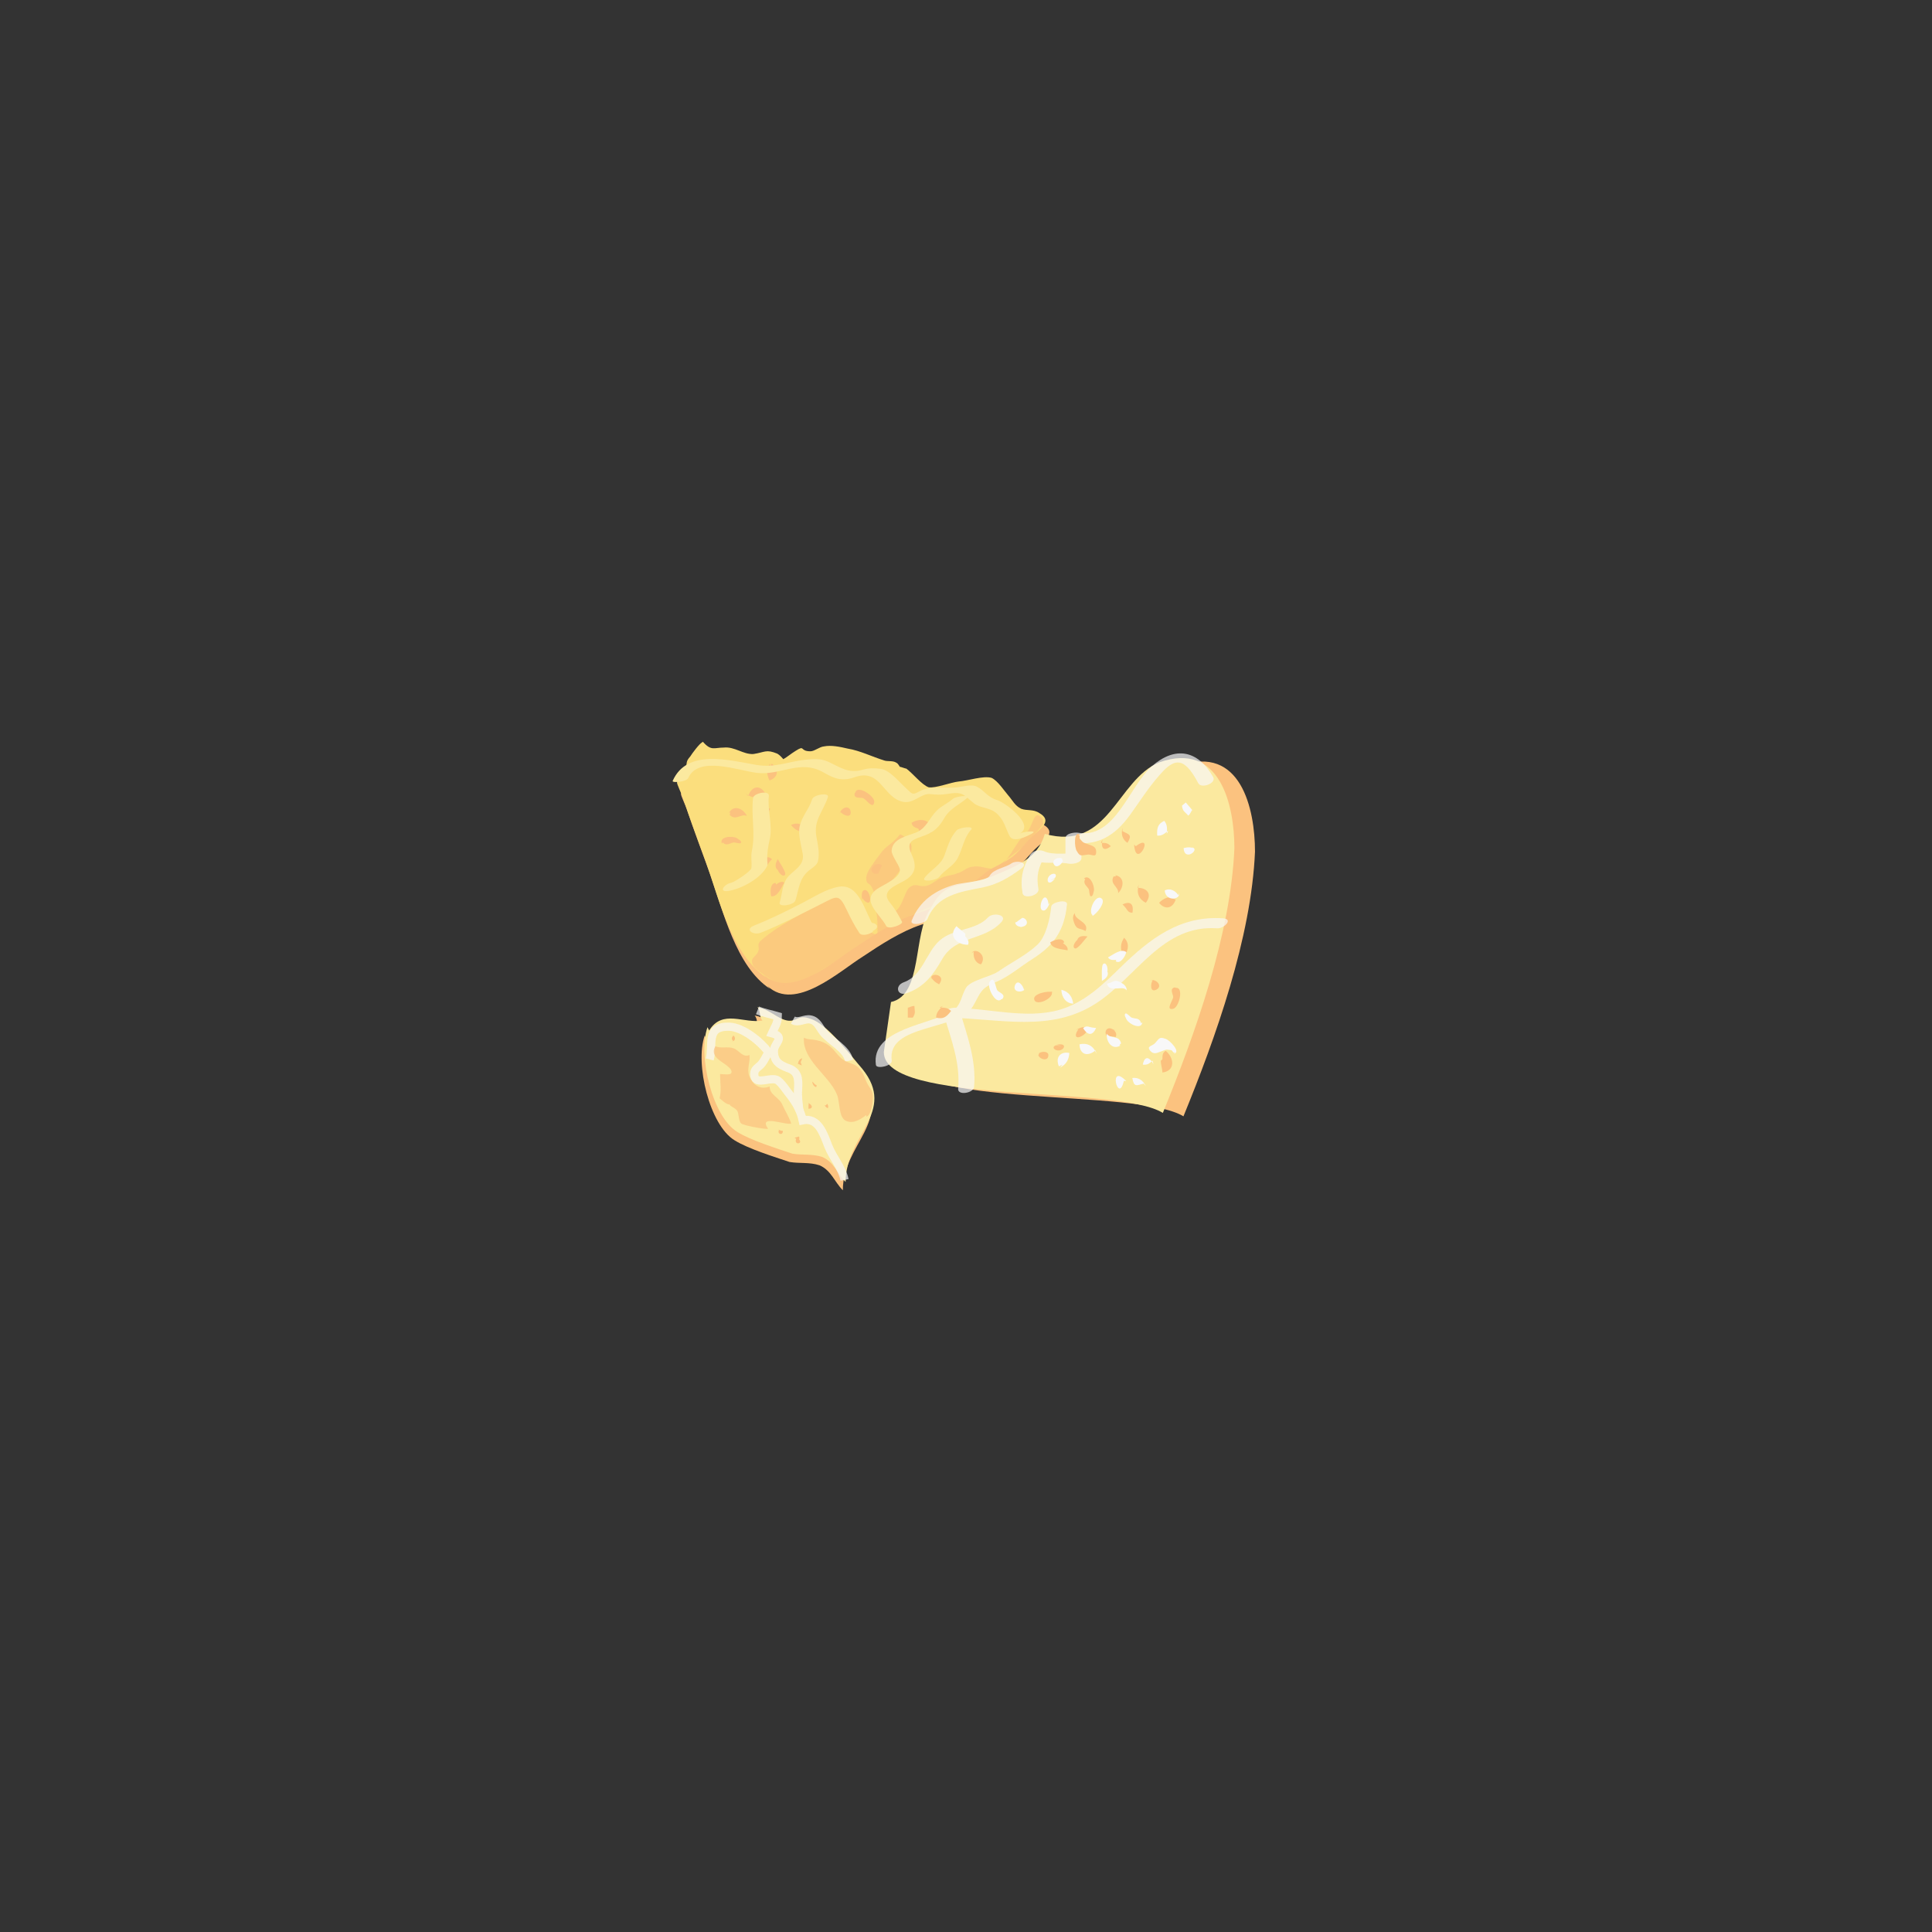 <?xml version="1.0" encoding="utf-8"?>
<!-- Generator: Adobe Illustrator 16.0.3, SVG Export Plug-In . SVG Version: 6.00 Build 0)  -->
<!DOCTYPE svg PUBLIC "-//W3C//DTD SVG 1.1//EN" "http://www.w3.org/Graphics/SVG/1.1/DTD/svg11.dtd">
<svg version="1.1" id="Ebene_1" xmlns="http://www.w3.org/2000/svg" xmlns:xlink="http://www.w3.org/1999/xlink" x="0px" y="0px"
	 width="450px" height="450px" viewBox="0 0 450 450" enable-background="new 0 0 450 450" xml:space="preserve">
<rect x="0" y="0" width="450" height="450" fill="#333333" stroke="none"/>
<g id="parmesan">
	<g>
		<g>
			<path fill="#FBC27F" d="M179.327,230.301c-7.897-5.153-10.938-18.226-13.972-26.806c-1.775-4.908-3.691-9.972-5.449-15.177
				c-0.121-0.456-1.437-3.238-1.276-3.377c0.058-0.893,1.647-2.288,2.021-3.459c0.376-1.174-0.062-1.354,1.07-2.626
				c0.336-0.576,2.142-3.003,2.756-3.263l0.16-0.139c1.95,2.223,2.604,1.367,4.85,1.363c2.563-0.281,4.535,1.644,6.94,1.5
				c2.721-0.42,2.92-1.156,5.543-0.088c0.577,0.337,0.997,0.813,1.413,1.29l0,0c0.934-0.537,1.728-1.233,2.819-1.911
				c2.344-1.495,0.896,0.058,3.438,0.074c0.896,0.057,2.164-1.057,3.219-1.138c1.667-0.34,3.734,0.094,5.504,0.508
				c2.962,0.493,5.567,1.86,8.65,2.809c0.734,0.198,1.947-0.023,2.662,0.474c0.438,0.177,0.698,0.794,0.838,0.952
				c0.297,0.02,1.61,0.554,1.472,0.395c1.571,1.151,3.642,3.831,5.253,4.384c1.629,0.256,5.165-1.16,6.972-1.341
				c2.108-0.163,5.782-1.42,7.69-0.845c1.453,0.692,2.944,3.034,3.922,4.146c0.976,1.112,1.496,2.343,2.945,3.038
				c1.313,0.534,2.842,0.034,4.274,1.026c2.885,1.686,0.681,3.338-1.383,5.149c-1.906,1.672-3.571,4.259-5.597,5.474
				c-1.887,1.374-4.17,1.973-5.916,3.506c-5.063,4.161-9.31,7.327-15.567,9.166c-4.589,1.496-9.434,4.624-13.504,7.353
				c-5.46,3.387-15.819,13.042-22.308,6.929"/>
		</g>
		<g>
			<path fill="#FBDE7D" d="M178.398,227.611c-7.896-5.156-10.936-18.228-13.971-26.809c-1.775-4.907-3.693-9.971-5.448-15.174
				c-0.12-0.457-1.436-3.238-1.278-3.377c0.059-0.896,1.646-2.29,2.023-3.46c0.375-1.173-0.062-1.353,1.069-2.626
				c0.336-0.577,2.141-3.003,2.756-3.263l0.159-0.14c1.951,2.223,2.605,1.368,4.852,1.364c2.563-0.282,4.534,1.643,6.938,1.5
				c2.723-0.421,2.921-1.158,5.546-0.088c0.575,0.335,0.994,0.813,1.411,1.289l0,0c0.934-0.537,1.727-1.235,2.818-1.911
				c2.344-1.494,0.897,0.058,3.438,0.073c0.896,0.059,2.167-1.057,3.221-1.137c1.666-0.34,3.735,0.094,5.504,0.509
				c2.961,0.493,5.566,1.859,8.649,2.808c0.735,0.198,1.948-0.022,2.664,0.474c0.438,0.178,0.696,0.792,0.836,0.953
				c0.299,0.018,1.61,0.553,1.47,0.394c1.573,1.15,3.644,3.83,5.255,4.385c1.629,0.255,5.165-1.162,6.974-1.342
				c2.106-0.163,5.78-1.42,7.688-0.848c1.452,0.694,2.946,3.037,3.922,4.149c0.976,1.11,1.494,2.342,2.946,3.034
				c1.312,0.536,2.841,0.037,4.272,1.028c2.886,1.686,0.682,3.337-1.383,5.15c-1.905,1.672-3.569,4.257-5.598,5.473
				c-1.884,1.375-4.17,1.975-5.915,3.507c-5.062,4.162-9.31,7.328-15.568,9.166c-4.589,1.498-9.432,4.625-13.503,7.354
				c-5.46,3.388-15.819,13.042-22.307,6.932"/>
		</g>
		<g opacity="0.7">
			<path fill="#FBC27F" d="M177.313,219.009c3.971-3.484,8.597-5.578,12.967-8.287c2.659-1.773,4.843-3.129,6.914-0.449
				c0.159-0.139,0.317-0.278,0.476-0.418c1.674,1.907,1.798,4.608,3.45,6.813c0.158-0.141,0.179-0.438,0.336-0.577
				c0.695,0.793,1.711,1.309,2.884,1.685c0.175-2.684-0.107-5.246-0.528-7.969c-0.08-1.054-0.161-2.105-0.699-3.039
				c-0.658-1.39-1.313-0.536-1.354-2.184c-0.044-1.65,2.219-4.197,3.21-5.63c1.487-2.147,2.998-2.35,4.643-4.637
				c6.704,2.832-0.86,8.626-2.743,12.246c-0.533,1.312-1.541,5.289,0.069,5.842c3.08,0.949,3.451-4.715,5.019-5.812
				c1.41-0.955,1.949-0.021,3.458-0.223c1.353-0.061,2.481-1.334,3.714-1.854c1.391-0.657,2.582-0.581,3.813-1.098
				c1.37-0.359,2.344-1.494,3.692-1.557c2.724-0.42,4.535,1.644,6.777-0.605c2.224-1.952,3.173-5.033,5.396-6.984
				c1.905-1.672,1.834-5.712,3.664-3.946c0.838,0.953,0.199,0.492,0.579,1.565c-1.784,2.129-3.723,4.664-5.927,6.316
				c-3.385,2.567-7.322,5.365-13.916,10.461c-15.917,6.006-18.11,8.407-29.194,15.745c-3.538,1.798-10.065,7.214-13.768,4.279
				c-1.273-1.131-4.259-2.578-4.917-3.969c-0.76-2.146,1.276-1.72,1.413-3.807c-0.101-0.755-0.239-0.915,0.257-1.631"/>
		</g>
		<g>
			<g>
				<path fill="#FBC27F" d="M180.687,205.681c-1.273-0.113-1.35,1.994-1.069,3.076c1.567,0.217,2.381-2.127,3.08-3.197
					c-0.682-0.399-1.323,0.033-1.969,0.466"/>
			</g>
			<g>
				<path fill="#FBC27F" d="M181.119,202.549c0.141,0.542,1.151,1.878,1.699,1.248c0.496-0.484-1.383-3.107-1.669-3.697
					c-0.451,0.827-0.759,1.705-0.179,2.4"/>
			</g>
			<g>
				<path fill="#FBC27F" d="M175.057,201.1c0.383,0.788,1.312,0.948,2.146,0.91c1.814-0.027,1.482-0.962,2.622-1.879
					c-1.839-1.789-3.609,2.357-5.157,0.668"/>
			</g>
			<g>
				<path fill="#FBC27F" d="M170.012,189.169c0.095,0.197,0.044,0.345-0.058,0.638c1.45,1.489,2.604-0.409,4.019,0.246
					c-0.862-1.776-3.154-2.736-4.21-0.642"/>
			</g>
			<g>
				<path fill="#FBC27F" d="M168.348,196.211c0.895,0.985,1.644,0.123,2.585,0c0.333,0.004,1.437,0.387,1.642,0.123
					c0.274-0.467-0.692-0.916-0.959-1.12c-1.133-0.62-4.156-0.323-3.472,1.263"/>
			</g>
			<g>
				<path fill="#FBC27F" d="M195.749,189.111c0.628,0.781,2.597,1.578,2.383-0.069c-0.279-1.781-2.405-0.837-2.558,0.571"/>
			</g>
			<g>
				<path fill="#FBC27F" d="M199.058,184.759c-0.251,1.372,1.365,0.922,1.966,1.132c0.702,0.243,2.379,2.848,2.606,0.905
					c0.15-1.407-3.975-4.076-4.401-2.202"/>
			</g>
			<g>
				<path fill="#FBC27F" d="M204.292,200.728c-0.21,0.603-1.291,1.125-1.299,1.796c-0.08,0.871,1.023,1.253,1.599,0.892l0.553-1.268
					c0.04-0.435,0.711-0.427-0.155-0.841c-0.503-0.174-1.243,0.017-1.418,0.519"/>
			</g>
			<g>
				<path fill="#FBC27F" d="M200.894,209.207c0.725,1.15,1.993,1.704,1.747-0.18c-0.06-0.469-0.449-1.615-1.085-1.724
					c-1.104-0.048-0.827,1.734-0.735,2.44"/>
			</g>
			<g>
				<path fill="#FBC27F" d="M184.242,192.146c0.843,1.113,2.181,1.99,4.026,1.399C187.186,191.938,185.722,191.428,184.242,192.146"
					/>
			</g>
			<g>
				<path fill="#FBC27F" d="M177.285,189.728c0.985-0.478,1.72-0.223,2.102-1.321c-2.069-1.13-2.818-0.16-2.596,1.559"/>
			</g>
			<g>
				<path fill="#FBC27F" d="M173.67,184.778c1.576,1.37,3.295,1.146,4.536-0.065c-1.32-2.101-3.166-1.511-3.931,0.687"/>
			</g>
			<g>
				<path fill="#FBC27F" d="M179.399,177.742c-0.876,1.337-0.893,2.563-0.176,4.043c1.847-0.589,2.483-2.419,0.541-3.916
					c-0.747,0.971-0.874,1.337-0.891,2.563"/>
			</g>
			<g>
				<path fill="#FBC27F" d="M214.134,193.507c0.731,0.253,1.958,0.27,2.691,0.522c0.651-3.055-2.406-3.708-4.506-2.385
					c0.111,0.859,0.843,1.114,1.574,1.368"/>
			</g>
		</g>
		<g>
			<g>
				<g>
					<path fill="#FBE99F" d="M160.313,181.215c2.299-5.239,11.433-1.815,15.822-1.218c5.642,0.768,10.2-3.295,15.791-0.028
						c2.496,1.459,4.32,2.06,7.166,1.052c6.097-2.158,6.553,4.862,11.326,5.75c2.422,0.45,4.187-2.049,6.236-1.814
						c1.232,0.141,2.578,0.208,3.808-0.006c3.885-0.675,3.832,0.106,6.423,2.181c1.354,1.084,3.545,0.926,5.059,2.162
						c1.951,1.591,2.149,3.393,3.213,5.45c0.879,1.702,4.185-0.011,5.213-0.596c1.539-0.877-2.178-0.39-2.807-0.031
						c3.593-2.047-3.53-7.249-5.344-7.772c-2.191-0.633-2.93-2.23-4.729-3.141c-1.135-0.574-3.266,0.01-4.352,0.162
						c-2.936,0.41-6.297-0.549-9.042,0.99c-1.751,0.982-1.646,0.504-3.41-1.101c-1.47-1.337-3.515-3.92-5.609-4.184
						c-1.376-0.173-2.678-0.204-4.034,0.194c-3.436,1.008-5.24-0.528-8.274-1.894c-1.705-0.768-3.646-0.596-5.435-0.383
						c-4.038,0.48-6.879,1.897-11.225,1.166c-6.26-1.055-16.107-3.83-19.43,3.74C156.455,182.405,159.914,182.124,160.313,181.215
						L160.313,181.215z"/>
				</g>
			</g>
			<g>
				<g>
					<path fill="#FBE99F" d="M177.188,217.251c4.928-1.936,9.565-4.44,14.294-6.804c3.436-1.718,3.932-2.327,5.699,1.412
						c0.901,1.905,1.811,3.698,2.983,5.452c0.595,0.888,2.663,0.244,3.205-0.379c-0.036-0.026-0.072-0.053-0.109-0.079
						c2.328-1.068,0.209-2.477-1.504-1.69c-0.589,0.27-0.954,0.546-1.381,1.036c1.068-0.126,2.137-0.253,3.205-0.379
						c-2.132-3.188-3.313-10.18-8.317-9.264c-2.928,0.536-5.789,2.442-8.408,3.778c-3.674,1.874-7.329,3.717-11.171,5.227
						C173.291,216.5,175.46,217.93,177.188,217.251L177.188,217.251z"/>
				</g>
			</g>
			<g>
				<g>
					<path fill="#FBE99F" d="M210.098,214.69c-0.815-1.571-1.679-3.083-2.819-4.45c-2.348-2.813,1.533-4.021,3.479-5.177
						c2.618-1.554,2.769-3.497,1.561-6.098c-1.121-2.415-0.449-3.192,2.308-4.106c1.154-0.382,2.439-0.936,3.35-1.763
						c0.908-0.824,1.446-1.654,2.078-2.724c1.2-2.033,3.535-3.033,5.252-4.54c0.843-0.741-2.668-0.375-3.355,0.229
						c-1.151,1.011-2.66,1.657-3.748,2.728c-1.71,1.681-2.449,4.198-4.878,5.138c-2.083,0.807-5.492,1.424-5.644,4.189
						c-0.06,1.08,1.547,3.089,1.876,4.22c0.577,1.984-3.94,3.801-5.242,4.711c-3.937,2.752,0.589,5.738,2.092,8.631
						C206.907,216.645,210.433,215.335,210.098,214.69L210.098,214.69z"/>
				</g>
			</g>
			<g>
				<g>
					<path fill="#FBE99F" d="M218.726,204.3c1.229-1.655,3.358-2.567,4.335-4.42c1.17-2.219,1.402-4.692,3.121-6.622
						c0.875-0.981-2.729-0.561-3.373,0.162c-1.539,1.727-2.057,3.708-2.833,5.833c-0.855,2.342-3.202,3.294-4.623,5.209
						C214.531,205.568,218.15,205.075,218.726,204.3L218.726,204.3z"/>
				</g>
			</g>
			<g>
				<g>
					<path fill="#FBE99F" d="M169.769,207.502c3.094-0.554,7.472-2.919,8.925-5.806c0.132-0.263,0.04-0.961,0.027-1.213
						c-0.092-1.741,0.186-3.316,0.564-4.998c0.737-3.269-0.584-6.735-0.202-10.119c0.154-1.369-3.55-0.65-3.68,0.506
						c-0.478,4.23,0.599,8.148-0.28,12.336c-0.284,1.352,0.05,2.652-0.11,3.994c-0.089,0.744-3.994,3.285-4.699,3.411
						C168.633,205.914,167.212,207.96,169.769,207.502L169.769,207.502z"/>
				</g>
			</g>
			<g>
				<g>
					<path fill="#FBE99F" d="M185.278,209.714c0.804-2.613,0.844-5.084,3.143-6.956c0.685-0.557,1.907-1.227,2.113-2.206
						c0.404-1.927-0.035-3.768-0.381-5.687c-0.707-3.925,1.617-5.85,2.68-9.211c0.356-1.128-3.316-0.614-3.676,0.522
						c-0.745,2.358-2.354,3.865-2.892,6.295c-0.445,2.012,0.416,4.534,0.718,6.521c0.387,2.547-1.973,3.604-3.366,5.134
						c-1.42,1.558-1.428,4.203-2.015,6.109C181.253,211.375,184.928,210.853,185.278,209.714L185.278,209.714z"/>
				</g>
			</g>
		</g>
	</g>
	<g>
		<g>
			<path fill="#FBC27F" d="M212.326,234.188c7.499-1.666,4.998-15.832,9.165-21.664c3.332-6.666,6.666-4.999,14.163-7.499
				c5.834-2.5,10.834-4.166,12.498-10c14.998,4.168,16.664-12.497,26.662-16.663c14.164-4.999,17.498,9.999,17.498,19.998
				c-0.834,19.996-9.166,43.326-16.664,61.654c-10.832-6.662-64.988-1.664-64.988-14.164"/>
		</g>
		<g>
			<path fill="#FBE99F" d="M207.528,233.389c7.501-1.668,5.001-15.831,9.167-21.664c3.333-6.666,6.664-5,14.163-7.499
				c5.832-2.5,10.832-4.166,12.498-9.998c14.998,4.165,16.666-12.498,26.662-16.665c14.166-4.999,17.496,9.999,17.496,19.998
				c-0.832,19.996-9.164,43.325-16.664,61.655c-10.828-6.664-64.988-1.666-64.988-14.164"/>
		</g>
		<g opacity="0.7">
			<g>
				<g>
					<path fill="#F8F8F8" d="M226.881,253.189c0.551-6.239-1.587-11.9-3.342-17.795c-0.844,0.553-1.688,1.104-2.532,1.657
						c11.819,0.193,23.772,3.519,34.351-3.397c9.441-6.174,15.35-18.329,28.141-17.433c1.563,0.11,3.876-2.152,1.373-2.327
						c-9.962-0.698-17.016,4.729-23.803,11.349c-4.272,4.168-8.467,8.282-14.354,9.978c-7.587,2.185-16.583-0.369-24.335-0.496
						c-0.744-0.013-2.887,0.469-2.532,1.657c1.688,5.675,3.854,11.171,3.322,17.197C223.022,255.254,226.757,254.6,226.881,253.189
						L226.881,253.189z"/>
				</g>
			</g>
			<g>
				<g>
					<path fill="#F8F8F8" d="M282.555,180.97c-3.533-6.268-8.834-7.255-14.238-2.518c-5.349,4.689-8.551,17.007-17.19,15.506
						c-0.781-0.136-2.959,0.098-2.959,1.298c0,1.666,0,3.332,0,4.999c0.985-0.433,1.974-0.865,2.959-1.298
						c-2.536-0.455-5.625,0.354-7.987-0.695c-1.013-0.45-2.58-0.146-3.188,0.854c-1.775,2.93-2.369,5.545-1.773,8.938
						c0.256,1.457,3.961,0.542,3.691-0.989c-0.54-3.075-0.046-5.078,1.559-7.726c-1.063,0.285-2.125,0.569-3.188,0.854
						c3.013,1.337,5.474,0.397,8.681,0.972c0.781,0.14,2.959-0.101,2.959-1.298c0-1.666,0-3.332,0-4.999
						c-0.985,0.433-1.973,0.865-2.959,1.298c6.549,1.138,10.688-1.38,14.313-6.397c2.246-3.109,4.283-6.353,6.836-9.231
						c1-1.129,2.587-2.926,4.246-2.944c2.238-0.024,3.933,3.303,4.83,4.897C279.829,183.703,283.4,182.473,282.555,180.97
						L282.555,180.97z"/>
				</g>
			</g>
			<g>
				<g>
					<path fill="#F8F8F8" d="M244.854,211.165c-0.258,2.664-1.201,7.018-3.258,8.917c-2.679,2.476-6.144,4.147-9.137,6.225
						c-1.704,1.184-6.398,2-7.466,3.787c-1.188,1.989-1.068,4.09-3.231,5.45c-4.945,3.113-18.959,4.039-17.746,12.504
						c0.148,1.039,3.863,0.213,3.691-0.989c-1.249-8.719,15.609-6.839,19.025-12.875c1.672-2.957,1.64-3.979,5.102-5.388
						c3.111-1.267,5.773-3.617,8.602-5.404c5.057-3.198,7.491-6.621,8.088-12.77C248.648,209.345,244.958,210.095,244.854,211.165
						L244.854,211.165z"/>
				</g>
			</g>
			<g>
				<g>
					<path fill="#F8F8F8" d="M211.202,231.328c4.173-1.479,6.135-4.255,8.275-7.97c3.171-5.501,9.748-4.187,13.759-8.583
						c1.576-1.726-1.965-2.334-3.092-1.101c-2.838,3.11-8.061,2.508-11.292,5.398c-3.238,2.896-3.919,8.146-8.332,9.71
						C208.328,229.561,208.956,232.125,211.202,231.328L211.202,231.328z"/>
				</g>
			</g>
			<g>
				<g>
					<path fill="#F8F8F8" d="M216.045,214.009c2.154-5.475,7.522-6.27,12.656-7.269c3.589-0.698,6.221-2.274,9.146-4.417
						c2.021-1.48-1.113-2.073-2.315-1.192c-1.323,0.969-4.14,1.239-5.023,2.863c-0.679,1.246-6.307,1.592-7.826,1.99
						c-4.753,1.243-8.512,3.818-10.337,8.458C211.842,215.722,215.546,215.276,216.045,214.009L216.045,214.009z"/>
				</g>
			</g>
		</g>
		<g>
			<g>
				<path fill="#FBC27F" d="M247.881,219.5c-0.311-1.241-2.324-0.62-3.255,0c0.31,1.55,2.791,1.55,4.028,1.859
					c0.158-0.775-0.463-1.24-1.084-1.704"/>
			</g>
			<g>
				<path fill="#FBC27F" d="M250.982,218.88c-0.465,0.309-1.396,1.705-0.621,2.015c0.621,0.311,2.48-2.326,2.947-2.791
					c-0.932-0.155-1.861-0.155-2.326,0.62"/>
			</g>
			<g>
				<path fill="#FBC27F" d="M250.361,212.678c-0.619,0.621-0.465,1.551-0.153,2.326c0.619,1.705,1.394,1.085,2.635,1.86
					c1.087-2.325-3.409-2.635-2.323-4.651"/>
			</g>
			<g>
				<path fill="#FBC27F" d="M259.975,203.997c-0.154,0.155-0.31,0.155-0.619,0.155c-0.931,1.86,1.24,2.325,1.086,3.876
					c1.394-1.397,1.55-3.876-0.775-4.187"/>
			</g>
			<g>
				<path fill="#FBC27F" d="M251.602,194.384c-1.55-1.085-1.394,3.1-0.773,3.876c0.773,1.396,1.086,0.93,2.636,0.775
					c0.931,0,1.861,0.776,1.861-0.62c0-1.24-0.931-1.396-1.706-1.705c-1.24-0.464-1.24-0.31-2.018-1.24
					c-0.463-0.465,0.313-0.93-0.617-1.085"/>
			</g>
			<g>
				<path fill="#FBC27F" d="M226.796,221.671c-0.155,1.239,0.312,2.635,1.705,2.945c1.552-2.171-1.394-4.031-2.17-2.636"/>
			</g>
			<g>
				<path fill="#FBC27F" d="M216.874,227.252c0.155,0.932,0.931,1.551,1.86,2.016c2.015-2.635-2.945-2.791-1.55-1.084"/>
			</g>
			<g>
				<path fill="#FBC27F" d="M245.247,231.128c-0.933-0.466-4.808,0.31-4.343,1.706c0.466,1.705,4.807-0.467,4.031-1.861
					c-0.156,0-0.311,0-0.465,0.155"/>
			</g>
			<g>
				<path fill="#FBC27F" d="M252.777,204.737c-0.637,1.167,0.424,1.592,0.85,2.44c0.105,0.319,0.105,1.485,0.424,1.592
					c0.53,0.105,0.637-0.955,0.742-1.273c0.213-1.273-1.061-4.032-2.334-2.865"/>
			</g>
			<g>
				<path fill="#FBC27F" d="M268.479,228.288c-0.53,0.849-0.638,2.97,0.85,2.228c1.591-0.848,0-2.545-1.38-2.228"/>
			</g>
			<g>
				<path fill="#FBC27F" d="M273.676,229.986c-1.379,0.212-0.424,1.59-0.424,2.228c0,0.741-1.909,3.183,0,2.759
					c1.379-0.32,2.545-5.094,0.637-4.88"/>
			</g>
			<g>
				<path fill="#FBC27F" d="M260.311,240.17c-0.637,0-1.486-0.85-2.123-0.635c-0.849,0.211-0.849,1.377-0.318,1.803l1.38,0.105
					c0.426-0.105,0.636,0.529,0.742-0.424c0-0.53-0.423-1.168-0.953-1.168"/>
			</g>
			<g>
				<path fill="#FBC27F" d="M251.188,239.746c-0.851,1.061-0.955,2.441,0.74,1.592c0.426-0.213,1.381-0.954,1.273-1.592
					c-0.317-1.061-1.909-0.211-2.547,0.105"/>
			</g>
			<g>
				<path fill="#FBC27F" d="M247.152,243.671c-0.316,0-0.848-0.212-1.164-0.212c-0.744,0.212-0.852,0.85,0.104,1.166
					c1.698,0.425,2.864-1.908,0-1.271"/>
			</g>
			<g>
				<path fill="#FBC27F" d="M241.852,245.793c0.316,0.954,2.228,1.486,2.332,0.105c0.107-1.062-1.379-1.062-2.121-0.638"/>
			</g>
			<g>
				<path fill="#FBC27F" d="M211.446,234.307c0,0.775,0,1.938,0,2.713c0.389,0,0.776,0,1.164,0c0.774-1.162,0.387-1.549,0.387-2.713
					c-0.774,0-1.162,0.387-1.551,0.387"/>
			</g>
			<g>
				<path fill="#FBC27F" d="M219.588,234.307c-0.775,0.775-1.552,1.551-1.552,2.713c1.552,0.388,2.326,0,3.489-1.549
					c-0.776-0.777-1.551-0.777-2.713-0.777"/>
			</g>
			<g>
				<path fill="#FBC27F" d="M261.834,218.414c-0.773,1.164-1.162,2.713,0,4.264C262.999,221.127,262.999,219.578,261.834,218.414"/>
			</g>
			<g>
				<path fill="#FBC27F" d="M264.161,196.709c0.387,6.201,5.039-3.102,0.387,0.388"/>
			</g>
			<g>
				<path fill="#FBC27F" d="M261.448,192.833c-0.388,1.55,0,2.712,1.163,3.487c1.162-1.937,0.388-1.937-1.163-2.713"/>
			</g>
			<g>
				<path fill="#FBC27F" d="M256.796,195.546c-0.388,1.551,0,3.101,1.938,1.551c-0.774-0.776-1.164-0.776-2.326-0.776"/>
			</g>
			<g>
				<path fill="#FBC27F" d="M261.834,211.05c0.777,0.776,0.777,1.551,1.939,1.551c0.388-2.326-0.774-2.713-2.325-1.938"/>
			</g>
			<g>
				<path fill="#FBC27F" d="M265.324,206.012c-0.776,1.938,0,3.488,1.55,4.263c1.55-1.938,0.388-3.489-1.938-3.489"/>
			</g>
			<g>
				<path fill="#FBC27F" d="M273.852,209.112c-1.552-0.388-2.713,0-3.877,1.163c1.164,1.551,3.103,1.551,3.877-0.775
					c-1.162-0.388-1.552-0.388-2.713,0"/>
			</g>
			<g>
				<path fill="#FBC27F" d="M270.363,247.098c0,0.774,0.387,1.938,0.387,2.713c3.102-0.389,2.713-3.49,0.775-5.039
					c-0.775,0.388-0.775,1.162-0.775,1.938"/>
			</g>
		</g>
		<g>
			<g>
				<path fill="#F8F8F8" d="M259.877,223.896c1.042,0.743,2.17-1.039,2.475-2.116c-1.242-0.976-3.127,0.636-4.271,1.206
					c0.386,0.689,1.159,0.641,1.934,0.592"/>
			</g>
			<g>
				<path fill="#F8F8F8" d="M257.922,226.381c0.152-0.537-0.047-2.202-0.838-1.935c-0.672,0.168-0.375,3.38-0.426,4.037
					c0.808-0.486,1.516-1.092,1.365-1.982"/>
			</g>
			<g>
				<path fill="#F8F8F8" d="M262.424,230.693c0.068-0.875-0.654-1.48-1.393-1.869c-1.58-0.893-1.768,0.082-3.215,0.299
					c0.687,2.473,4.307-0.213,4.791,2.023"/>
			</g>
			<g>
				<path fill="#F8F8F8" d="M260.757,243.539c0.019-0.221,0.136-0.318,0.371-0.521c-0.503-2.019-2.454-0.961-3.343-2.24
					c-0.154,1.968,1.339,3.953,3.308,2.678"/>
			</g>
			<g>
				<path fill="#F8F8F8" d="M273.366,245.406c1.884-0.184-0.954-3.266-1.931-3.451c-1.494-0.557-1.428,0-2.506,1.125
					c-0.707,0.604-1.918,0.619-1.012,1.678c0.807,0.945,1.614,0.458,2.404,0.189c1.244-0.453,1.145-0.57,2.34-0.366
					c0.654,0.052,0.367,0.909,1.176,0.421"/>
			</g>
			<g>
				<path fill="#F8F8F8" d="M274.493,208.545c-0.688-1.042-1.948-1.802-3.209-1.13c0.229,2.657,3.68,2.158,3.362,0.593"/>
			</g>
			<g>
				<path fill="#F8F8F8" d="M278.41,197.855c-0.721-0.606-1.715-0.573-2.725-0.322c0.182,3.313,4.053,0.207,1.885-0.183"/>
			</g>
			<g>
				<path fill="#F8F8F8" d="M254.325,213.344c1.008-0.251,3.45-3.359,2.19-4.117c-1.459-0.994-3.351,3.476-1.854,4.034
					c0.116-0.103,0.235-0.202,0.253-0.421"/>
			</g>
			<g>
				<path fill="#F8F8F8" d="M265.747,238.298c-0.274-1.3-1.354-0.933-2.229-1.302c-0.289-0.174-1.045-1.061-1.357-0.936
					c-0.473,0.266,0.137,1.139,0.265,1.45c0.665,1.105,3.425,2.375,3.636,0.66"/>
			</g>
			<g>
				<path fill="#F8F8F8" d="M238.51,230.598c-0.146-0.99-1.445-2.672-2.094-1.143c-0.657,1.678,1.654,1.936,2.497,0.798"/>
			</g>
			<g>
				<path fill="#F8F8F8" d="M233.455,232.686c0.912-1.059-0.711-1.485-1.124-1.97c-0.481-0.565-0.616-3.659-1.793-2.097
					c-0.841,1.137,1.375,5.525,2.688,4.121"/>
			</g>
			<g>
				<path fill="#F8F8F8" d="M237,216.257c0.482-0.413,1.68-0.32,2.025-0.895c0.508-0.712-0.25-1.6-0.93-1.577l-1.119,0.814
					c-0.252,0.357-0.826,0.011-0.287,0.806c0.346,0.402,1.08,0.613,1.483,0.267"/>
			</g>
			<g>
				<path fill="#F8F8F8" d="M244.21,210.653c-0.044-1.357-0.858-2.475-1.599-0.728c-0.186,0.438-0.43,1.622,0.065,2.037
					c0.933,0.6,1.589-1.079,1.866-1.734"/>
			</g>
			<g>
				<path fill="#F8F8F8" d="M244.725,205.049c0.242-0.207,0.782-0.39,1.025-0.597c0.425-0.644,0.093-1.197-0.84-0.818
					c-1.566,0.78-0.938,3.313,0.826,0.967"/>
			</g>
			<g>
				<path fill="#F8F8F8" d="M247.378,199.99c-0.862-0.519-2.659,0.319-1.843,1.436c0.607,0.875,1.736-0.089,2.025-0.894"/>
			</g>
			<g>
				<path fill="#F8F8F8" d="M277.952,188.967c-0.503-0.589-1.261-1.472-1.763-2.062c-0.295,0.252-0.59,0.503-0.885,0.756
					c0.166,1.387,0.713,1.43,1.469,2.314c0.59-0.504,0.631-1.05,0.927-1.303"/>
			</g>
			<g>
				<path fill="#F8F8F8" d="M271.766,194.256c0.086-1.092,0.172-2.185-0.586-3.069c-1.429,0.713-1.767,1.511-1.643,3.445
					c1.093,0.085,1.682-0.417,2.564-1.174"/>
			</g>
			<g>
				<path fill="#F8F8F8" d="M249.975,233.787c-0.166-1.389-0.879-2.818-2.771-3.241C247.327,232.48,248.336,233.658,249.975,233.787
					"/>
			</g>
			<g>
				<path fill="#F8F8F8" d="M262.311,251.798c-4.324-4.462-1.813,5.632-0.547-0.043"/>
			</g>
			<g>
				<path fill="#F8F8F8" d="M266.893,252.98c-0.716-1.431-1.765-2.063-3.151-1.896c0.375,2.229,0.965,1.727,2.646,1.309"/>
			</g>
			<g>
				<path fill="#F8F8F8" d="M268.663,247.896c-0.712-1.432-2.015-2.357-2.479,0.08c1.092,0.086,1.387-0.166,2.271-0.92"/>
			</g>
			<g>
				<path fill="#F8F8F8" d="M254.76,239.386c-1.093-0.087-1.597-0.675-2.48,0.081c1.217,2.018,2.354,1.557,3.027-0.037"/>
			</g>
			<g>
				<path fill="#F8F8F8" d="M255.382,245.482c-0.67-1.979-2.266-2.652-3.948-2.234c0.08,2.479,1.973,2.904,3.74,1.395"/>
			</g>
			<g>
				<path fill="#F8F8F8" d="M246.886,248.666c1.429-0.715,2.063-1.764,2.19-3.404c-1.891-0.422-3.365,0.838-2.442,3.109
					c1.136-0.461,1.431-0.714,2.063-1.764"/>
			</g>
			<g>
				<path fill="#F8F8F8" d="M224.857,217.525c-0.506-0.589-1.555-1.221-2.058-1.812c-2.106,2.311,0.203,4.416,2.683,4.335
					c0.338-0.799-0.165-1.388-0.668-1.977"/>
			</g>
		</g>
	</g>
	<g>
		<g>
			<path fill="#FBC27F" d="M164.142,241.191c-2.327,6.589,1.162,20.931,6.976,24.42c3.101,1.938,9.303,3.875,12.792,5.037
				c2.326,0.389,4.65,0,6.976,0.774c2.714,1.164,3.489,3.877,5.428,5.813c0-10.854,12.016-16.279,3.875-26.355
				c-2.714-3.102-8.141-10.466-12.016-11.628c-3.102-1.162-3.102,0.774-5.427,0.388c-2.325-0.388-4.263-2.713-6.976-3.101
				c0.774,0.774,0.387,2.323,1.163,3.101c-4.265,0.774-9.304-2.713-12.405,2.326"/>
		</g>
		<g>
			<path fill="#FBE99F" d="M164.787,239.254c-2.326,6.59,1.163,20.93,6.977,24.418c3.101,1.939,9.302,3.877,12.792,5.039
				c2.324,0.389,4.649,0,6.977,0.775c2.712,1.162,3.487,3.875,5.426,5.813c0-10.853,12.016-16.278,3.876-26.356
				c-2.713-3.101-8.141-10.467-12.016-11.629c-3.102-1.162-3.102,0.776-5.427,0.389c-2.326-0.389-4.265-2.714-6.977-3.102
				c0.775,0.776,0.389,2.326,1.163,3.102c-4.265,0.773-9.304-2.714-12.403,2.324"/>
		</g>
		<g opacity="0.7">
			<path fill="none" stroke="#F8F8F8" stroke-width="1.911" stroke-miterlimit="10" d="M165.309,246.76
				c0.914-3.506-1.067-7.775,4.573-7.623c3.201,0.153,7.165,3.355,9.146,5.945c-0.608,0.915-0.914,1.831-1.677,2.744
				c-0.608,0.764-1.677,1.068-1.677,2.287c0,2.896,3.354,0.763,5.183,1.373c1.067,0.457,2.44,2.744,3.355,3.811
				c1.371,1.83,2.286,3.508,2.744,5.641c3.658-0.762,4.877,3.203,5.945,5.947c1.068,2.742,3.201,5.029,3.811,7.926"/>
			<path fill="none" stroke="#F8F8F8" stroke-width="1.911" stroke-miterlimit="10" d="M176.437,235.326
				c1.524,0.609,3.201,0.914,4.727,1.371l0,0c0,1.677-0.762,2.593-1.371,3.964c3.353,0.916,0.456,2.287,0.456,4.116
				c0,2.438,1.22,3.203,3.201,3.965c2.439,0.762,2.592,2.439,2.439,4.878c-0.152,1.981,0.152,3.507,0.306,5.185"/>
			<path fill="none" stroke="#F8F8F8" stroke-width="1.911" stroke-miterlimit="10" d="M184.67,237.613
				c1.371,0.761,2.744-0.459,4.116-0.152c1.524,0.305,1.981,1.676,2.896,2.896c1.829,2.287,5.488,3.812,6.1,6.707"/>
		</g>
		<g opacity="0.7">
			<path fill="#FBC27F" d="M169.881,257.253c-0.722,0-1.683-0.961-2.283-1.442c0.479-1.801,0.119-3.725,0.119-5.646
				c0.36,0,2.284,0.239,2.524-0.121c0.6-0.721-0.722-1.683-1.202-2.042c-1.322-0.961-3.724-2.163-2.402-4.326
				c1.201,0.602,2.763,0,4.204,0.48c1.322,0.479,2.163,2.285,3.725,1.562c0.241,1.804-0.72,3.125,0,5.048
				c0.842,2.041,2.644,3.123,4.687,2.283c0,2.043,2.282,2.521,3.003,4.324c0.603,1.322,1.563,2.884,2.042,4.324
				c-1.2,0.479-7.809-2.281-5.406,1.201c-0.36,0.24-5.646-0.722-6.247-1.201c-0.72-0.719-0.48-2.281-0.962-3.002
				c-0.48-0.723-1.681-0.963-1.801-1.563"/>
		</g>
		<g opacity="0.7">
			<path fill="#FBC27F" d="M201.781,259.723c-1.321,0.961-3.003,2.162-4.805,1.32c-1.683-0.842-1.322-4.445-2.043-6.127
				c-1.921-4.564-8.049-7.932-7.688-13.217c0.84,0.48,2.042,0.361,3.004,0.602c1.682,0.359,2.883,1.08,3.964,2.281
				c0.721,0.842,1.441,1.803,2.403,2.402c1.441,0.842,2.764,0.723,3.844,2.285c0.722,0.84,0.962,1.922,1.442,2.883
				c0.36,0.842,1.202,1.683,1.321,2.522c0.36,1.082-0.24,5.287-1.442,5.406"/>
		</g>
		<g>
			<g>
				<path fill="#FBC27F" d="M188.431,256.825c-0.13,0.388-0.13,0.903-0.13,1.42c1.293,0,0.774-1.032,0-1.29"/>
			</g>
			<g>
				<path fill="#FBC27F" d="M189.205,251.916c0,0.646,0.389,1.162,0.905,1.291l0.129-0.387c-0.517-0.26-0.646-0.519-0.775-0.646"/>
			</g>
			<g>
				<path fill="#FBC27F" d="M192.048,257.471c0.259,0.26,0.388,0.519,0.776,0.646c0.129-0.389,0.129-0.518-0.131-1.033
					c-0.129,0.129-0.258,0.258-0.387,0.387"/>
			</g>
			<g>
				<path fill="#FBC27F" d="M186.751,248.168c-0.258-0.128-0.646-0.258-0.904-0.388c0.13-0.646,0.389-1.163,1.034-1.291
					c-0.13,0.258-0.259,0.646-0.388,0.903"/>
			</g>
			<g>
				<path fill="#FBC27F" d="M185.459,265.223c-0.646,1.551,1.68,1.293,0.646,0.129c0.13-0.129,0.13-0.258,0-0.645
					c-0.259,0.129-0.775,0.129-1.033,0.387"/>
			</g>
			<g>
				<path fill="#FBC27F" d="M181.454,263.156c-0.518,1.033,0.904,1.421,0.904,0.258c-0.388,0-1.035-0.258-1.163-0.389"/>
			</g>
			<g>
				<path fill="#FBC27F" d="M170.859,242.482c-0.517-0.258-0.517-0.904,0-1.291c0.775,0.775,0,1.551-0.389,1.291"/>
			</g>
		</g>
	</g>
</g>
</svg>
